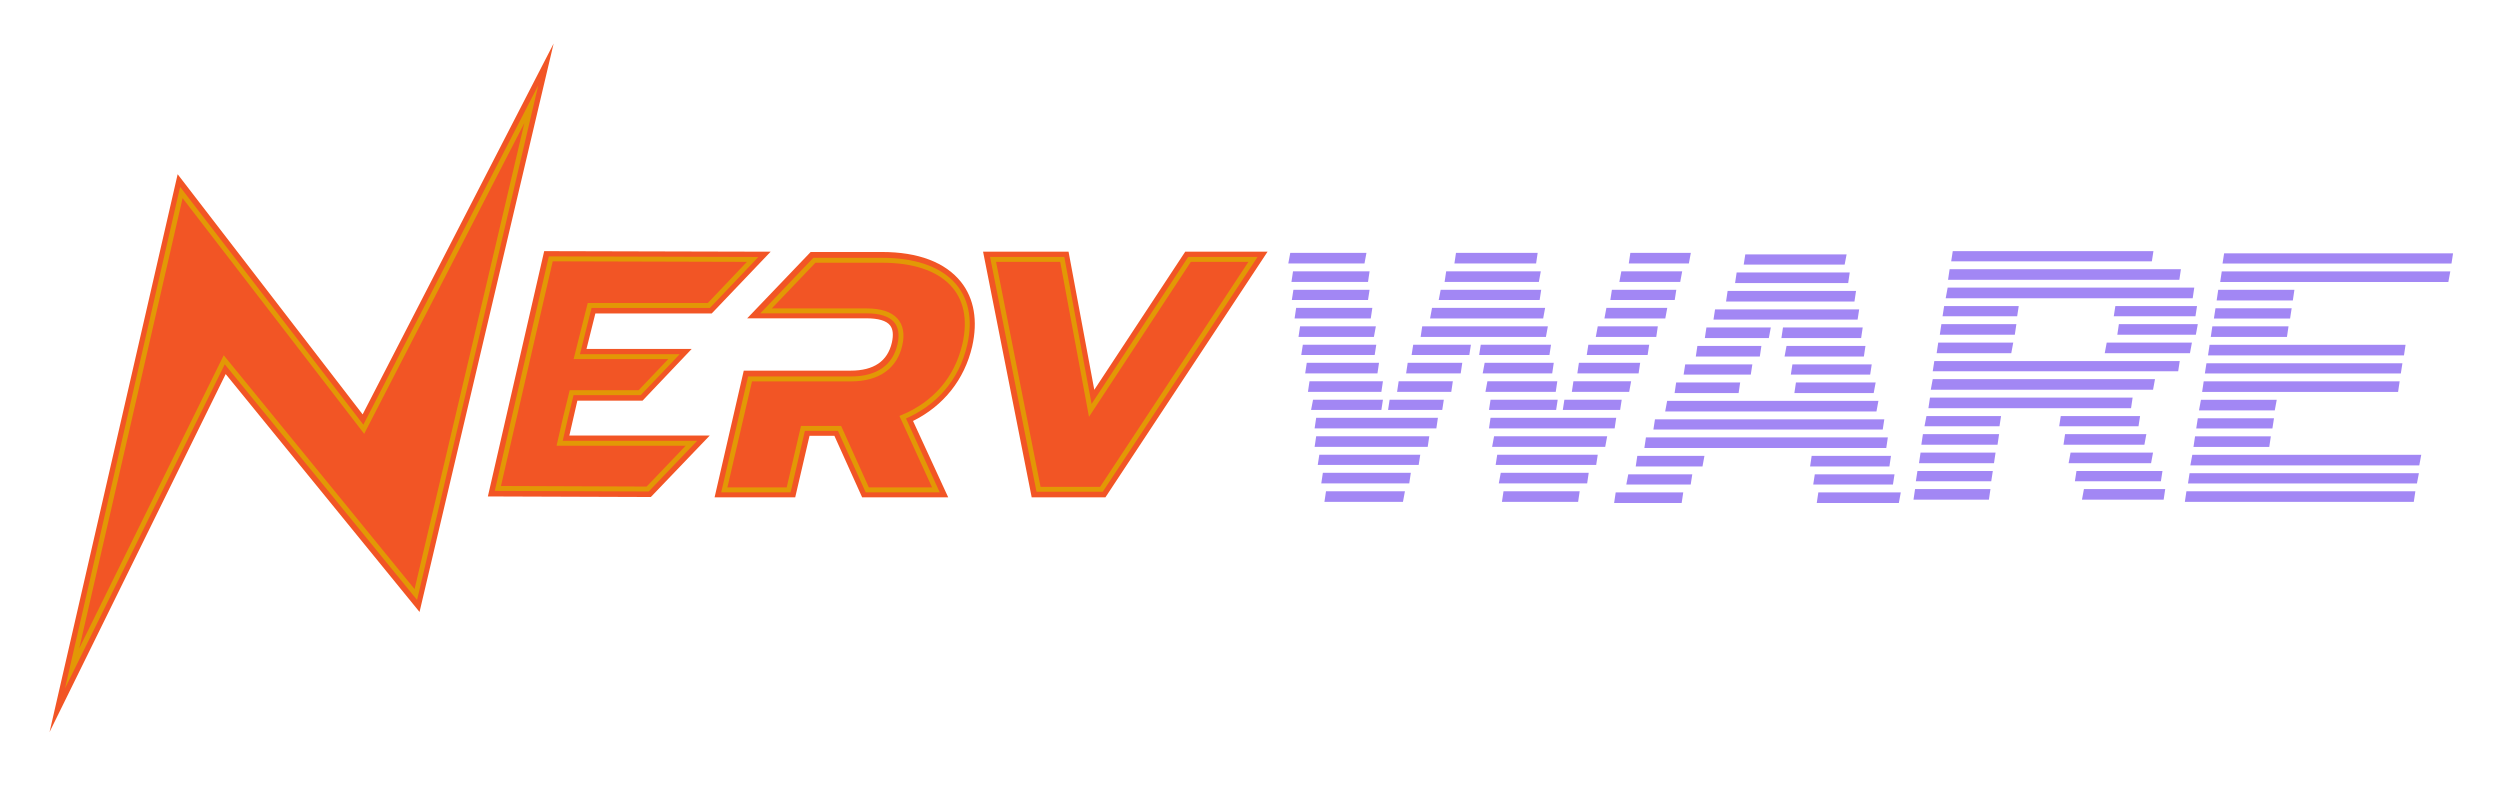 <?xml version="1.0" encoding="utf-8"?>
<svg xmlns="http://www.w3.org/2000/svg" viewBox="38.14 156.771 442.439 139.193" xmlns:bx="https://boxy-svg.com" width="442.439px" height="139.193px"><defs/><path d="M 337.028 203.398 L 326.394 203.398 L 326.672 201.522 L 337.375 201.522 Z M 335.499 206.665 L 325.699 206.665 L 325.977 204.788 L 335.846 204.788 Z M 334.526 209.862 L 326.603 209.862 L 326.881 208.055 L 334.804 208.055 Z M 325.699 206.665 L 324.726 206.665 L 325.074 204.788 L 325.977 204.788 Z M 332.858 213.128 L 325.56 213.128 L 325.908 211.252 L 333.205 211.252 Z M 326.603 209.862 L 323.128 209.862 L 323.406 208.055 L 326.881 208.055 Z M 325.56 213.128 L 322.085 213.128 L 322.433 211.252 L 325.908 211.252 Z M 331.259 216.395 L 320.556 216.395 L 320.904 214.518 L 331.537 214.518 Z M 329.73 219.592 L 322.711 219.592 L 322.989 217.785 L 330.008 217.785 Z M 328.132 222.858 L 323.336 222.858 L 323.684 220.982 L 328.41 220.982 Z M 322.711 219.592 L 318.958 219.592 L 319.236 217.785 L 322.989 217.785 Z M 309.992 203.398 L 295.536 203.398 L 295.814 201.522 L 310.27 201.522 Z M 326.464 226.125 L 325.977 226.125 L 326.255 224.248 L 326.811 224.248 Z M 310.479 206.665 L 298.525 206.665 L 298.872 204.788 L 310.826 204.788 Z M 323.336 222.858 L 317.29 222.858 L 317.568 220.982 L 323.684 220.982 Z M 310.618 209.862 L 299.498 209.862 L 299.776 208.055 L 310.896 208.055 Z M 325.977 226.125 L 316.317 226.125 L 316.595 224.248 L 326.255 224.248 Z M 311.243 213.128 L 298.455 213.128 L 298.733 211.252 L 311.591 211.252 Z M 298.525 206.665 L 293.799 206.665 L 294.077 204.788 L 298.872 204.788 Z M 324.865 229.322 L 314.718 229.322 L 314.996 227.515 L 325.143 227.515 Z M 299.498 209.862 L 292.756 209.862 L 293.104 208.055 L 299.776 208.055 Z M 312.355 219.592 L 299.915 219.592 L 300.193 217.785 L 312.633 217.785 Z M 311.73 216.395 L 290.88 216.395 L 291.227 214.518 L 312.077 214.518 Z M 312.842 222.858 L 300.54 222.858 L 300.888 220.982 L 313.12 220.982 Z M 322.224 235.855 L 316.386 235.855 L 316.664 233.978 L 322.572 233.978 Z M 298.455 213.128 L 291.227 213.128 L 291.575 211.252 L 298.733 211.252 Z M 313.467 226.125 L 301.027 226.125 L 301.374 224.248 L 313.745 224.248 Z M 323.892 232.588 L 302.695 232.588 L 302.973 230.712 L 324.17 230.712 Z M 313.537 229.322 L 301.652 229.322 L 301.93 227.515 L 313.815 227.515 Z M 298.177 219.592 L 295.536 219.592 L 295.884 217.785 L 298.455 217.785 Z M 320.626 239.052 L 314.44 239.052 L 314.718 237.245 L 320.904 237.245 Z M 290.88 216.395 L 289.559 216.395 L 289.837 214.518 L 291.227 214.518 Z M 296.648 222.858 L 296.231 222.858 L 296.509 220.982 L 296.926 220.982 Z M 316.386 235.855 L 302.208 235.855 L 302.556 233.978 L 316.664 233.978 Z M 295.536 219.592 L 287.961 219.592 L 288.239 217.785 L 295.884 217.785 Z M 279.621 203.398 L 266.138 203.398 L 266.485 201.522 L 279.968 201.522 Z M 280.246 206.665 L 271.42 206.665 L 271.698 204.788 L 280.524 204.788 Z M 302.695 232.588 L 301.652 232.588 L 301.93 230.712 L 302.973 230.712 Z M 296.231 222.858 L 286.988 222.858 L 287.266 220.982 L 296.509 220.982 Z M 314.44 239.052 L 302.834 239.052 L 303.112 237.245 L 314.718 237.245 Z M 319.027 242.318 L 303.39 242.318 L 303.737 240.442 L 319.305 240.442 Z M 280.246 209.862 L 272.323 209.862 L 272.601 208.055 L 280.524 208.055 Z M 294.98 226.125 L 285.389 226.125 L 285.667 224.248 L 295.258 224.248 Z M 317.429 245.585 L 303.946 245.585 L 304.224 243.708 L 317.707 243.708 Z M 280.733 213.128 L 271.35 213.128 L 271.628 211.252 L 281.011 211.252 Z M 271.42 206.665 L 266.694 206.665 L 266.972 204.788 L 271.698 204.788 Z M 272.323 209.862 L 266.763 209.862 L 267.041 208.055 L 272.601 208.055 Z M 293.382 229.322 L 283.791 229.322 L 284.069 227.515 L 293.66 227.515 Z M 281.289 216.395 L 267.945 216.395 L 268.223 214.518 L 281.636 214.518 Z M 271.35 213.128 L 267.25 213.128 L 267.528 211.252 L 271.628 211.252 Z M 281.428 219.592 L 268.431 219.592 L 268.709 217.785 L 281.706 217.785 Z M 290.81 235.855 L 289.281 235.855 L 289.559 233.978 L 291.088 233.978 Z M 281.914 222.858 L 269.126 222.858 L 269.404 220.982 L 282.192 220.982 Z M 282.609 226.125 L 271.698 226.125 L 272.045 224.248 L 282.887 224.248 Z M 292.339 232.588 L 275.52 232.588 L 275.798 230.712 L 292.617 230.712 Z M 289.212 239.052 L 287.335 239.052 L 287.613 237.245 L 289.49 237.245 Z M 282.609 229.322 L 273.018 229.322 L 273.296 227.515 L 282.887 227.515 Z M 271.698 226.125 L 269.613 226.125 L 269.891 224.248 L 272.045 224.248 Z M 289.281 235.855 L 270.794 235.855 L 271.072 233.978 L 289.559 233.978 Z M 273.018 229.322 L 270.169 229.322 L 270.516 227.515 L 273.296 227.515 Z M 275.52 232.588 L 270.794 232.588 L 271.072 230.712 L 275.798 230.712 Z M 287.335 239.052 L 271.35 239.052 L 271.628 237.245 L 287.613 237.245 Z M 287.544 242.318 L 271.976 242.318 L 272.254 240.442 L 287.822 240.442 Z M 286.432 245.585 L 272.532 245.585 L 272.81 243.708 L 286.779 243.708 Z" style="fill: rgb(162, 135, 244); text-wrap-mode: nowrap;"/><g id="Layer_1" transform="matrix(0.506, 0, 0, 0.506, 185.688, 165.611)" style=""><g transform="matrix(1, 0, 0, 1, -344.964, -206.337)"><g><g><g><path class="st0" d="M198.8,396.8c13.5-57.2,27-114.4,40.4-171.5c-19.5,37.9-39.1,75.8-58.6,113.7 c-21.3-27.6-42.5-55.2-63.8-82.8c-12.7,55.5-25.5,111-38.2,166.4c17.7-36,35.5-71.9,53.2-107.9 C154.1,342,176.5,369.4,198.8,396.8z" style="fill: rgb(242, 85, 37);"/><path class="st0" d="M70.7,444.9l44.8-195.1l64.7,84L247,204.1l-46.9,198.8l-67.8-83.2L70.7,444.9z M118.2,262.4L86.6,400.1 l44.7-90.6l66.1,81.1l34-144.3L181.1,344L118.2,262.4z" style="fill: rgb(242, 85, 37);"/></g></g><g><path class="st0" d="M249.1,343.9h46.1l-15.3,16c-17.5-0.1-34.9-0.1-52.4-0.2l18.5-80.3c21.3,0.1,49.4,0.1,70.6,0.2l-15.3,16.1 h-41.7l-4.5,17.9h34l-12,12.6c-7.5,0-16.3,0-23.8,0C251.8,332.2,250.4,338,249.1,343.9z" style="fill: rgb(242, 85, 37);"/><path class="st0" d="M281,362.7l-57-0.2l19.7-85.8l79.2,0.2l-20.6,21.6h-40.7l-3.1,12.4h36.8L278.1,329h-22.8l-2.8,12.2h49.1 L281,362.7z M230.9,357.1l47.8,0.2l10-10.5h-43.1l5.4-23.2h24.8l6.8-7.1h-31.1l5.9-23.4H300l10.1-10.6l-62-0.2L230.9,357.1z" style="fill: rgb(242, 85, 37);"/></g><g><path class="st0" d="M361.9,279.7h-23.7l-16.9,17.7h35.2c9.6,0,13.3,4.5,11.6,11.9c-1.7,7.5-7.5,11.9-17.1,11.9h-35.3l-9,38.8 h22.5l5-21.5H347l9.7,21.5h24l-11.6-25.4c11.2-4.7,18.9-13.4,21.7-25.4C395,291,383.9,279.7,361.9,279.7z" style="fill: rgb(242, 85, 37);"/><path class="st0" d="M385,362.8h-30.1l-9.7-21.5h-8.7l-5,21.5h-28.2l10.2-44.3h37.4c8.1,0,12.9-3.3,14.4-9.8 c0.6-2.7,0.4-4.7-0.6-6c-1.3-1.7-4.2-2.5-8.3-2.5h-41.7l22.2-23.2h24.9c12.7,0,22.2,3.6,27.7,10.5c4.6,5.8,5.9,13.6,3.9,22.5 c-2.7,11.6-10,20.8-20.7,26.1L385,362.8z M358.5,357.3h17.9l-11-24.1l2.6-1.1c10.6-4.5,17.6-12.6,20.1-23.4 c1.7-7.3,0.7-13.4-2.8-17.9c-4.4-5.5-12.4-8.4-23.4-8.4h-22.5l-11.6,12.2h28.8c5.9,0,10.1,1.6,12.6,4.6 c2.2,2.7,2.7,6.3,1.7,10.7c-2.1,9.1-9.1,14.1-19.8,14.1H318l-7.7,33.3h16.9l5-21.5h16.6L358.5,357.3z" style="fill: rgb(242, 85, 37);"/></g><g><path class="st0" d="M438.6,360h-22l-15.9-80.4h24.2l9.8,52.8l34.7-52.8h22.2L438.6,360z" style="fill: rgb(242, 85, 37);"/><path class="st0" d="M440,362.8h-25.8l-17-85.9h29.9l9,48.3l31.8-48.3h28.8L440,362.8z M418.8,357.3h18.3l49.4-74.9h-15.6 l-37.6,57.3l-10.7-57.3H404L418.8,357.3z" style="fill: rgb(242, 85, 37);"/></g><g><path class="st2" d="M198.8,396.8c13.5-57.2,27-114.4,40.4-171.5c-19.5,37.9-39.1,75.8-58.6,113.7 c-21.3-27.6-42.5-55.2-63.8-82.8c-12.7,55.5-25.5,111-38.2,166.4c17.7-36,35.5-71.9,53.2-107.9 C154.1,342,176.5,369.4,198.8,396.8z" style="fill: none; stroke: rgb(226, 152, 5); stroke-miterlimit: 10; stroke-width: 1.721px;"/></g><path class="st2" d="M438.6,360h-22l-15.9-80.4h24.2l9.8,52.8l34.7-52.8h22.2L438.6,360z" style="fill: none; stroke: rgb(226, 152, 5); stroke-miterlimit: 10; stroke-width: 1.721px;"/><path class="st2" d="M249.1,343.9h46.1l-15.3,16c-17.5-0.1-34.9-0.1-52.4-0.2l18.5-80.3c21.3,0.1,49.4,0.1,70.6,0.2l-15.3,16.1 h-41.7l-4.5,17.9h34l-12,12.6c-7.5,0-16.3,0-23.8,0C251.8,332.2,250.4,338,249.1,343.9z" style="fill: none; stroke: rgb(226, 152, 5); stroke-miterlimit: 10; stroke-width: 1.721px;"/><path class="st2" d="M361.9,279.9h-23.7l-16.9,17.7h35.2c9.6,0,13.3,4.5,11.6,11.9c-1.7,7.5-7.5,11.9-17.1,11.9h-35.3l-9,38.8 h22.5l5-21.5H347l9.7,21.5h24l-11.6-25.4c11.2-4.7,18.9-13.4,21.7-25.4C395,291.2,383.9,279.9,361.9,279.9z" style="fill: none; stroke: rgb(226, 152, 5); stroke-miterlimit: 10; stroke-width: 1.721px;"/></g></g></g><path d="M 366.334 210.136 L 361.608 210.136 L 361.956 208.259 L 366.612 208.259 L 366.334 210.136 Z M 364.597 203.603 L 346.735 203.603 L 347.013 201.796 L 364.944 201.796 L 364.597 203.603 Z M 365.222 206.869 L 345.206 206.869 L 345.484 204.993 L 365.5 204.993 L 365.222 206.869 Z M 367.516 216.599 L 353.407 216.599 L 353.685 214.723 L 367.794 214.723 L 367.516 216.599 Z M 361.608 210.136 L 343.608 210.136 L 343.886 208.259 L 361.956 208.259 L 361.608 210.136 Z M 366.89 213.333 L 341.384 213.333 L 341.662 211.526 L 367.168 211.526 L 366.89 213.333 Z M 368.002 219.866 L 353.963 219.866 L 354.311 217.989 L 368.28 217.989 L 368.002 219.866 Z M 369.114 223.063 L 355.492 223.063 L 355.84 221.256 L 369.392 221.256 L 369.114 223.063 Z M 369.74 226.329 L 358.55 226.329 L 358.828 224.453 L 370.087 224.453 L 369.74 226.329 Z M 370.226 229.596 L 358.481 229.596 L 358.759 227.719 L 370.574 227.719 L 370.226 229.596 Z M 355.492 223.063 L 355.075 223.063 L 355.353 221.256 L 355.84 221.256 L 355.492 223.063 Z M 372.52 239.326 L 371.408 239.326 L 371.755 237.449 L 372.798 237.449 L 372.52 239.326 Z M 371.964 236.059 L 364.041 236.059 L 364.388 234.183 L 372.242 234.183 L 371.964 236.059 Z M 351.183 216.599 L 343.469 216.599 L 343.816 214.723 L 351.531 214.723 L 351.183 216.599 Z M 358.55 226.329 L 355.701 226.329 L 355.979 224.453 L 358.828 224.453 L 358.55 226.329 Z M 371.338 232.793 L 354.658 232.793 L 354.936 230.986 L 371.616 230.986 L 371.338 232.793 Z M 349.585 219.866 L 347.708 219.866 L 347.986 217.989 L 349.863 217.989 L 349.585 219.866 Z M 343.469 216.599 L 339.855 216.599 L 340.133 214.723 L 343.816 214.723 L 343.469 216.599 Z M 371.408 239.326 L 358.481 239.326 L 358.759 237.449 L 371.755 237.449 L 371.408 239.326 Z M 347.708 219.866 L 338.256 219.866 L 338.534 217.989 L 347.986 217.989 L 347.708 219.866 Z M 373.145 242.523 L 359.037 242.523 L 359.315 240.716 L 373.423 240.716 L 373.145 242.523 Z M 374.188 245.789 L 359.662 245.789 L 359.94 243.913 L 374.535 243.913 L 374.188 245.789 Z M 347.986 223.063 L 336.102 223.063 L 336.38 221.256 L 348.264 221.256 L 347.986 223.063 Z M 358.481 229.596 L 332.835 229.596 L 333.183 227.719 L 358.759 227.719 L 358.481 229.596 Z M 345.832 226.329 L 334.503 226.329 L 334.781 224.453 L 346.11 224.453 L 345.832 226.329 Z M 364.041 236.059 L 336.936 236.059 L 337.214 234.183 L 364.388 234.183 L 364.041 236.059 Z M 354.658 232.793 L 330.75 232.793 L 331.028 230.986 L 354.936 230.986 L 354.658 232.793 Z M 336.936 236.059 L 329.152 236.059 L 329.43 234.183 L 337.214 234.183 L 336.936 236.059 Z M 339.438 239.326 L 327.623 239.326 L 327.901 237.449 L 339.785 237.449 L 339.438 239.326 Z M 337.353 242.523 L 325.955 242.523 L 326.302 240.716 L 337.631 240.716 L 337.353 242.523 Z M 335.754 245.789 L 331.167 245.789 L 331.445 243.913 L 336.032 243.913 L 335.754 245.789 Z M 331.167 245.789 L 323.8 245.789 L 324.078 243.913 L 331.445 243.913 L 331.167 245.789 Z" style="fill: rgb(162, 135, 244); text-wrap-mode: nowrap;"/><path d="M 418.967 203.018 L 416.604 203.018 L 416.882 201.211 L 419.245 201.211 L 418.967 203.018 Z M 423.832 206.285 L 401.662 206.285 L 402.009 204.408 L 424.11 204.408 L 423.832 206.285 Z M 426.682 212.748 L 412.226 212.748 L 412.504 210.941 L 426.96 210.941 L 426.682 212.748 Z M 426.195 209.551 L 402.982 209.551 L 403.26 207.675 L 426.473 207.675 L 426.195 209.551 Z M 426.751 216.015 L 412.851 216.015 L 413.129 214.138 L 427.099 214.138 L 426.751 216.015 Z M 416.604 203.018 L 389.499 203.018 L 389.777 201.211 L 416.882 201.211 L 416.604 203.018 Z M 425.709 219.281 L 410.627 219.281 L 410.975 217.405 L 426.056 217.405 L 425.709 219.281 Z M 423.624 222.478 L 398.951 222.478 L 399.229 220.671 L 423.902 220.671 L 423.624 222.478 Z M 401.662 206.285 L 382.897 206.285 L 383.175 204.408 L 402.009 204.408 L 401.662 206.285 Z M 389.499 203.018 L 383.453 203.018 L 383.731 201.211 L 389.777 201.211 L 389.499 203.018 Z M 402.982 209.551 L 382.48 209.551 L 382.827 207.675 L 403.26 207.675 L 402.982 209.551 Z M 419.176 225.745 L 396.727 225.745 L 397.005 223.868 L 419.523 223.868 L 419.176 225.745 Z M 416.604 232.208 L 409.932 232.208 L 410.21 230.401 L 416.882 230.401 L 416.604 232.208 Z M 415.284 229.011 L 399.368 229.011 L 399.646 227.135 L 415.562 227.135 L 415.284 229.011 Z M 417.647 235.475 L 408.681 235.475 L 408.959 233.598 L 417.994 233.598 L 417.647 235.475 Z M 395.129 212.748 L 381.924 212.748 L 382.202 210.941 L 395.407 210.941 L 395.129 212.748 Z M 418.828 238.741 L 412.087 238.741 L 412.365 236.865 L 419.176 236.865 L 418.828 238.741 Z M 409.932 232.208 L 402.565 232.208 L 402.843 230.401 L 410.21 230.401 L 409.932 232.208 Z M 394.712 216.015 L 381.437 216.015 L 381.715 214.138 L 394.99 214.138 L 394.712 216.015 Z M 421.052 245.205 L 413.894 245.205 L 414.241 243.328 L 421.33 243.328 L 421.052 245.205 Z M 420.566 241.938 L 405.345 241.938 L 405.623 240.131 L 420.844 240.131 L 420.566 241.938 Z M 408.681 235.475 L 403.33 235.475 L 403.608 233.598 L 408.959 233.598 L 408.681 235.475 Z M 394.086 219.281 L 380.881 219.281 L 381.159 217.405 L 394.434 217.405 L 394.086 219.281 Z M 412.087 238.741 L 404.233 238.741 L 404.581 236.865 L 412.365 236.865 L 412.087 238.741 Z M 398.951 222.478 L 380.186 222.478 L 380.464 220.671 L 399.229 220.671 L 398.951 222.478 Z M 413.894 245.205 L 406.596 245.205 L 406.944 243.328 L 414.241 243.328 L 413.894 245.205 Z M 396.727 225.745 L 379.839 225.745 L 380.186 223.868 L 397.005 223.868 L 396.727 225.745 Z M 399.368 229.011 L 379.422 229.011 L 379.7 227.135 L 399.646 227.135 L 399.368 229.011 Z M 392.001 232.208 L 382.897 232.208 L 383.175 230.401 L 392.279 230.401 L 392.001 232.208 Z M 391.654 235.475 L 381.576 235.475 L 381.854 233.598 L 391.932 233.598 L 391.654 235.475 Z M 391.028 238.741 L 384.912 238.741 L 385.26 236.865 L 391.306 236.865 L 391.028 238.741 Z M 382.897 232.208 L 378.727 232.208 L 379.074 230.401 L 383.175 230.401 L 382.897 232.208 Z M 381.576 235.475 L 378.171 235.475 L 378.449 233.598 L 381.854 233.598 L 381.576 235.475 Z M 390.125 245.205 L 386.789 245.205 L 387.067 243.328 L 390.403 243.328 L 390.125 245.205 Z M 384.912 238.741 L 377.754 238.741 L 378.032 236.865 L 385.26 236.865 L 384.912 238.741 Z M 390.542 241.938 L 377.198 241.938 L 377.476 240.131 L 390.82 240.131 L 390.542 241.938 Z M 386.789 245.205 L 376.781 245.205 L 377.059 243.328 L 387.067 243.328 L 386.789 245.205 Z" style="fill: rgb(162, 135, 244); text-wrap-mode: nowrap;"/><path d="M 471.994 203.408 L 465.114 203.408 L 465.392 201.601 L 472.272 201.601 L 471.994 203.408 Z M 471.438 206.674 L 468.658 206.674 L 468.936 204.798 L 471.786 204.798 L 471.438 206.674 Z M 468.658 206.674 L 441.553 206.674 L 441.831 204.798 L 468.936 204.798 L 468.658 206.674 Z M 465.114 203.408 L 438.009 203.408 L 438.287 201.601 L 465.392 201.601 L 465.114 203.408 Z M 463.029 222.868 L 453.229 222.868 L 453.507 221.061 L 463.307 221.061 L 463.029 222.868 Z M 463.585 219.671 L 445.445 219.671 L 445.723 217.794 L 463.863 217.794 L 463.585 219.671 Z M 462.542 226.134 L 456.287 226.134 L 456.565 224.258 L 462.82 224.258 L 462.542 226.134 Z M 438.009 203.408 L 431.476 203.408 L 431.754 201.601 L 438.287 201.601 L 438.009 203.408 Z M 441.553 206.674 L 431.059 206.674 L 431.337 204.798 L 441.831 204.798 L 441.553 206.674 Z M 443.916 209.941 L 432.171 209.941 L 432.518 208.064 L 444.194 208.064 L 443.916 209.941 Z M 443.43 213.138 L 438.982 213.138 L 439.26 211.331 L 443.708 211.331 L 443.43 213.138 Z M 442.874 216.404 L 441.206 216.404 L 441.484 214.528 L 443.152 214.528 L 442.874 216.404 Z M 432.171 209.941 L 430.433 209.941 L 430.711 208.064 L 432.518 208.064 L 432.171 209.941 Z M 438.982 213.138 L 429.947 213.138 L 430.225 211.331 L 439.26 211.331 L 438.982 213.138 Z M 441.206 216.404 L 429.391 216.404 L 429.669 214.528 L 441.484 214.528 L 441.206 216.404 Z M 453.229 222.868 L 428.348 222.868 L 428.626 221.061 L 453.507 221.061 L 453.229 222.868 Z M 445.445 219.671 L 428.904 219.671 L 429.182 217.794 L 445.723 217.794 L 445.445 219.671 Z M 456.287 226.134 L 429.113 226.134 L 429.46 224.258 L 456.565 224.258 L 456.287 226.134 Z M 466.295 239.131 L 441.97 239.131 L 442.318 237.254 L 466.643 237.254 L 466.295 239.131 Z M 465.322 245.594 L 456.009 245.594 L 456.287 243.718 L 465.6 243.718 L 465.322 245.594 Z M 465.878 242.328 L 444.542 242.328 L 444.82 240.521 L 466.226 240.521 L 465.878 242.328 Z M 440.719 229.401 L 429.043 229.401 L 429.321 227.524 L 441.067 227.524 L 440.719 229.401 Z M 429.113 226.134 L 427.862 226.134 L 428.14 224.258 L 429.46 224.258 L 429.113 226.134 Z M 439.746 235.864 L 434.603 235.864 L 434.951 233.988 L 440.024 233.988 L 439.746 235.864 Z M 440.302 232.598 L 426.819 232.598 L 427.097 230.791 L 440.58 230.791 L 440.302 232.598 Z M 429.043 229.401 L 427.306 229.401 L 427.653 227.524 L 429.321 227.524 L 429.043 229.401 Z M 456.009 245.594 L 428.835 245.594 L 429.113 243.718 L 456.287 243.718 L 456.009 245.594 Z M 434.603 235.864 L 426.333 235.864 L 426.611 233.988 L 434.951 233.988 L 434.603 235.864 Z M 441.97 239.131 L 425.777 239.131 L 426.124 237.254 L 442.318 237.254 L 441.97 239.131 Z M 444.542 242.328 L 425.36 242.328 L 425.638 240.521 L 444.82 240.521 L 444.542 242.328 Z M 428.835 245.594 L 424.804 245.594 L 425.082 243.718 L 429.113 243.718 L 428.835 245.594 Z" style="fill: rgb(162, 135, 244); text-wrap-mode: nowrap;"/></svg>